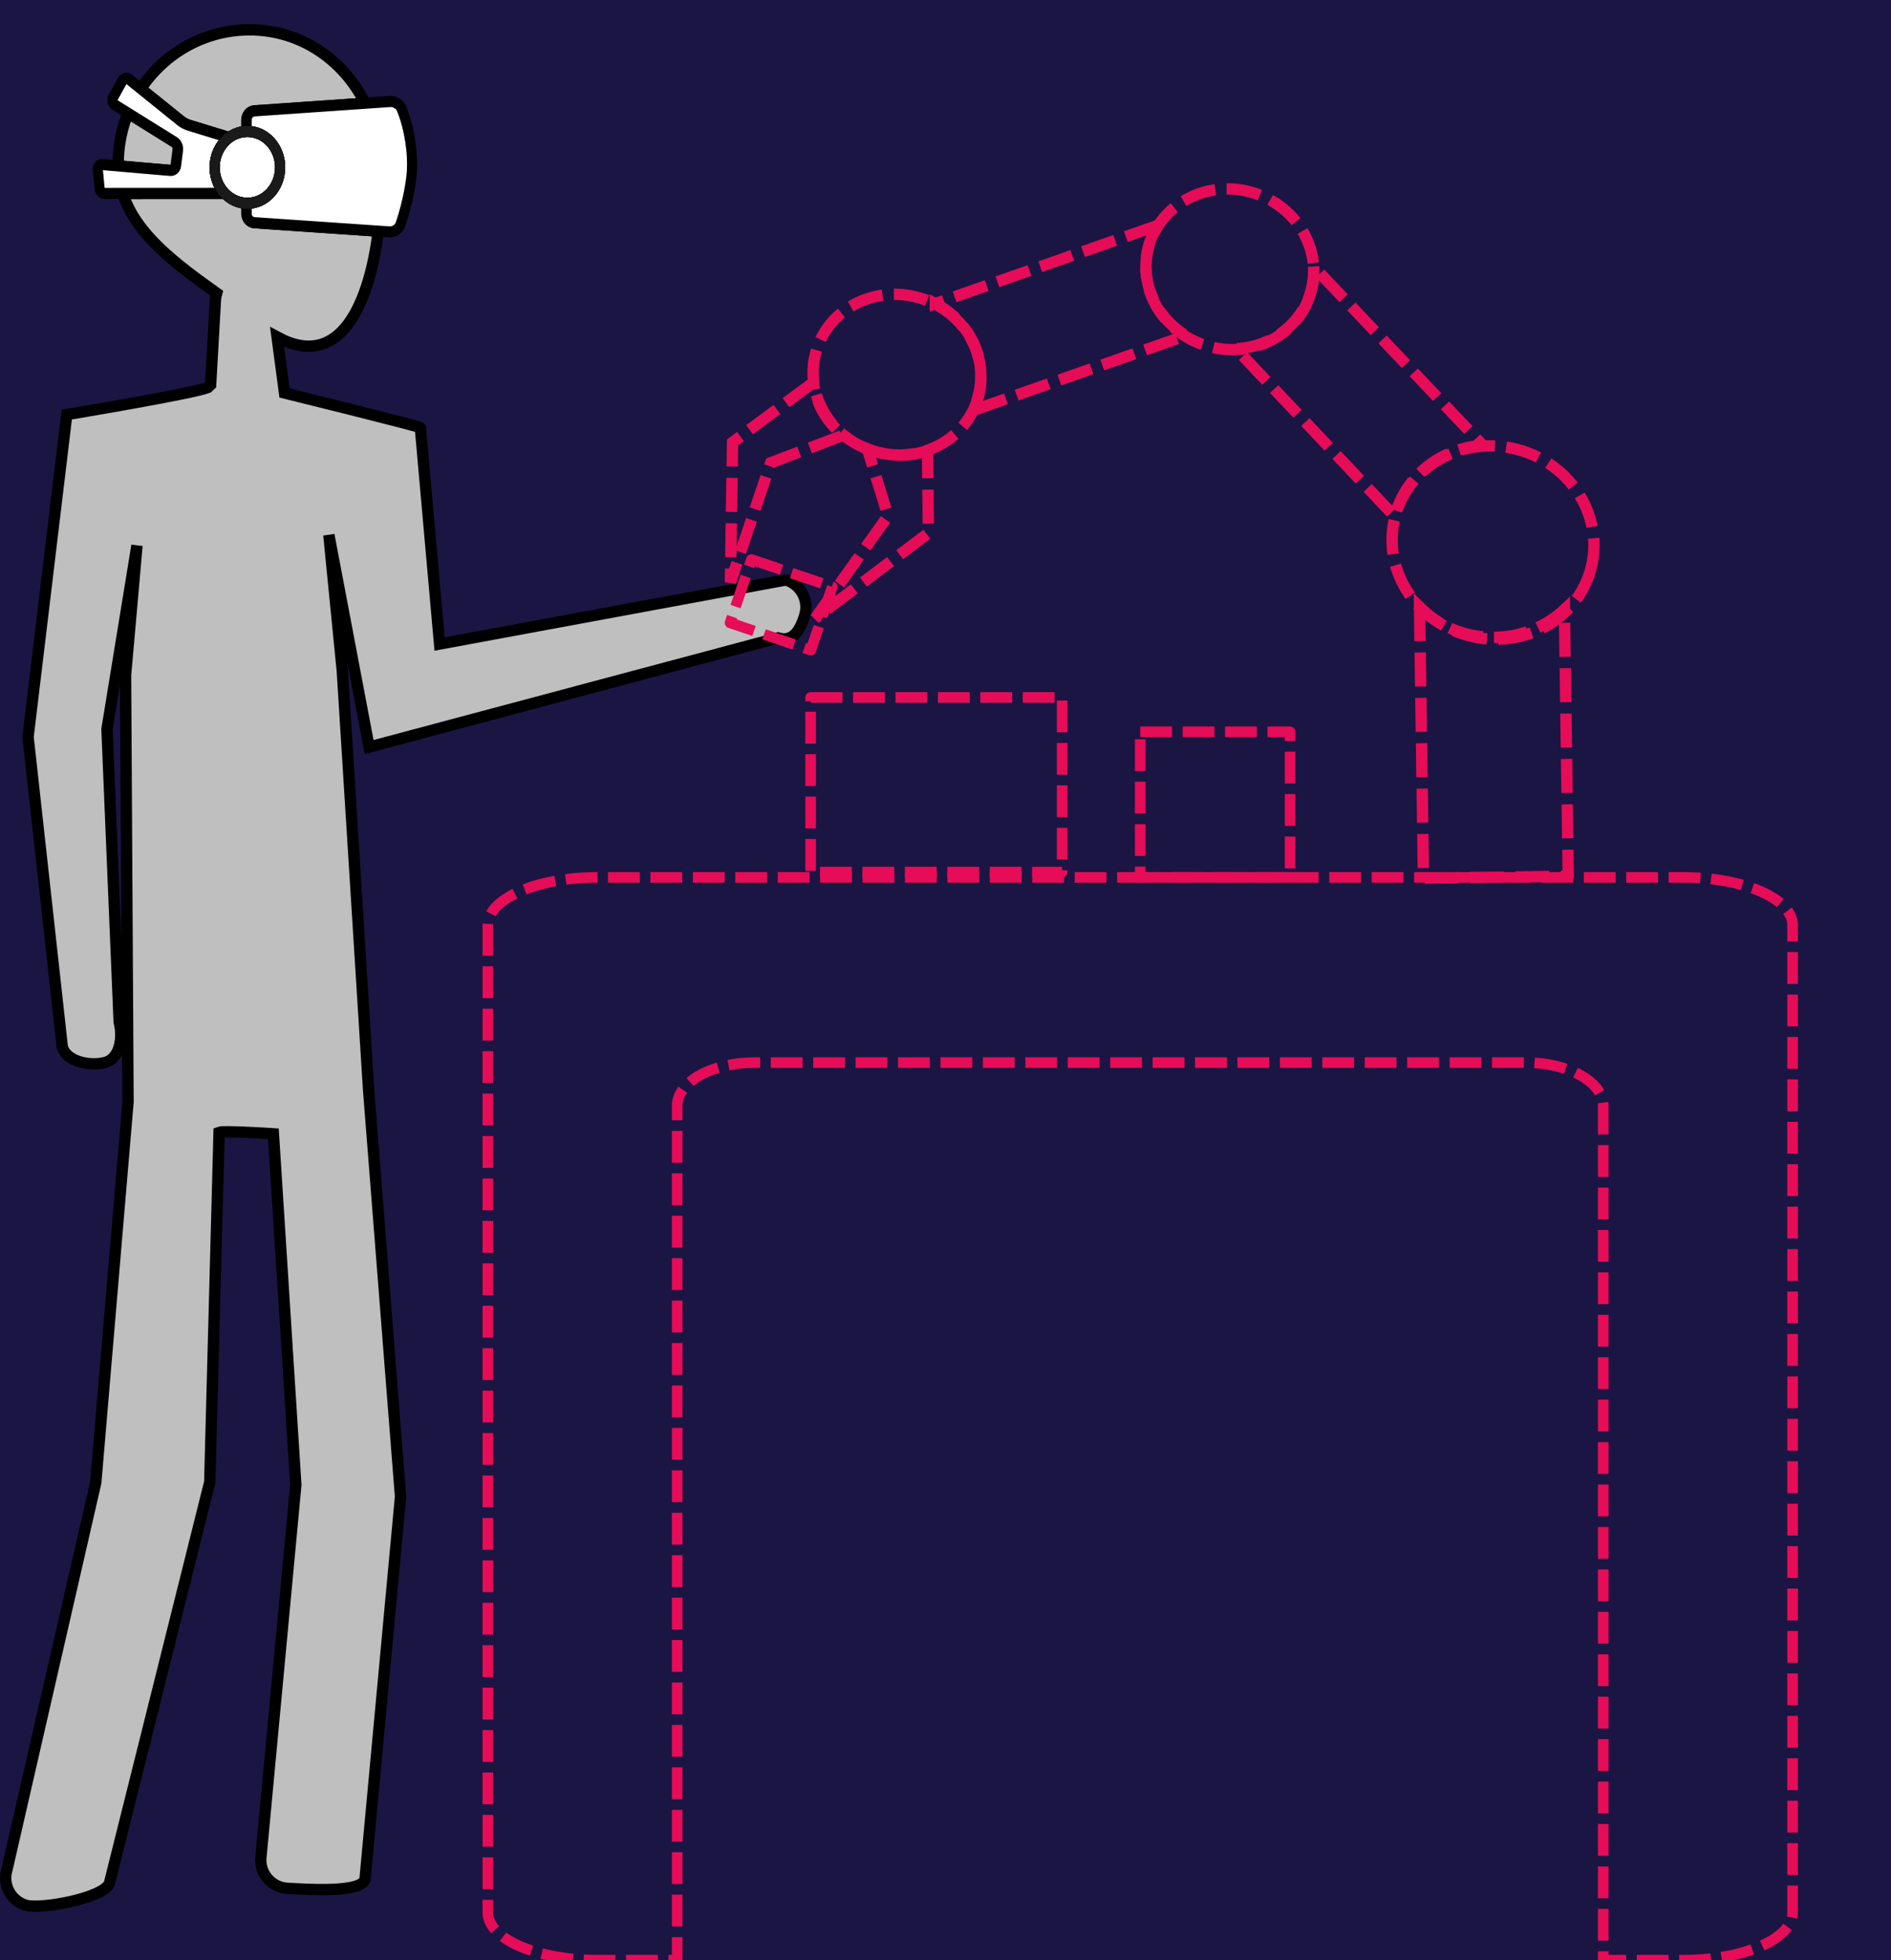 <?xml version="1.0" encoding="UTF-8" standalone="no"?>
<!-- Created with Inkscape (http://www.inkscape.org/) -->

<svg
   width="1111.458mm"
   height="1152.026mm"
   viewBox="0 0 333.385 333.385"
   version="1.1"
   id="svg5"
   sodipodi:docname="icon-2-human.svg"
   inkscape:version="1.2.2 (b0a8486541, 2022-12-01)"
   xml:space="preserve"
   inkscape:export-filename="icon-2-human.png"
   inkscape:export-xdpi="22.852863"
   inkscape:export-ydpi="22.852863"
   xmlns:inkscape="http://www.inkscape.org/namespaces/inkscape"
   xmlns:sodipodi="http://sodipodi.sourceforge.net/DTD/sodipodi-0.dtd"
   xmlns="http://www.w3.org/2000/svg"
   xmlns:svg="http://www.w3.org/2000/svg"><style
     id="style3879">
.headset { 
    fill:white;
  /*stroke-width:2px;*/
}
.robot { stroke-width:2px;    stroke:black;    fill:none; }
.stickman { fill:white;    stroke:black;    stroke-linecap:round;    stroke-width:2px; }
#headset,#g369 { fill:white;    stroke-width:4px; }
#stickman { /*stroke-width:10px !important;*/ }
* { /*fill:none;*/  /*stroke-width:2px;*/ }
</style><sodipodi:namedview
     id="namedview7"
     pagecolor="#ffffff"
     bordercolor="#666666"
     borderopacity="1.0"
     inkscape:showpageshadow="2"
     inkscape:pageopacity="0.0"
     inkscape:pagecheckerboard="0"
     inkscape:deskcolor="#d1d1d1"
     inkscape:document-units="mm"
     showgrid="false"
     inkscape:zoom="0.074331524"
     inkscape:cx="1533.6696"
     inkscape:cy="1735.4682"
     inkscape:window-width="1852"
     inkscape:window-height="1011"
     inkscape:window-x="0"
     inkscape:window-y="0"
     inkscape:window-maximized="1"
     inkscape:current-layer="layer3"
     style="" /><defs
     id="defs2"><inkscape:path-effect
       effect="bool_op"
       operand-path=""
       id="path-effect2010"
       is_visible="true"
       lpeversion="1.2"
       operation="diff"
       swap-operands="false"
       filltype-this="from-curve"
       filter=""
       filltype-operand="from-curve" /><inkscape:path-effect
       effect="fillet_chamfer"
       id="path-effect2006"
       is_visible="true"
       lpeversion="1"
       nodesatellites_param="F,0,0,1,0,2.381,0,1 @ F,0,0,1,0,2.381,0,1 @ F,0,0,1,0,2.381,0,1 @ F,0,0,1,0,2.381,0,1 @ F,0,0,1,0,2.381,0,1 @ F,0,0,1,0,2.381,0,1 @ F,0,0,1,0,2.381,0,1 @ F,0,0,1,0,2.381,0,1 @ F,0,0,1,0,2.381,0,1"
       unit="px"
       method="auto"
       mode="F"
       radius="9"
       chamfer_steps="1"
       flexible="false"
       use_knot_distance="true"
       apply_no_radius="true"
       apply_with_radius="true"
       only_selected="false"
       hide_knots="false" /><inkscape:path-effect
       effect="bool_op"
       operand-path=""
       id="path-effect1998"
       is_visible="true"
       lpeversion="1.2"
       operation="diff"
       swap-operands="false"
       filltype-this="from-curve"
       filter=""
       filltype-operand="from-curve" /><inkscape:path-effect
       effect="fillet_chamfer"
       id="path-effect1994"
       is_visible="true"
       lpeversion="1"
       nodesatellites_param="F,0,0,1,0,3.704,0,1 @ F,0,0,1,0,3.704,0,1 @ F,0,0,1,0,3.704,0,1 @ F,0,0,1,0,3.704,0,1 @ F,0,0,1,0,3.704,0,1"
       unit="px"
       method="auto"
       mode="F"
       radius="14"
       chamfer_steps="1"
       flexible="false"
       use_knot_distance="true"
       apply_no_radius="true"
       apply_with_radius="true"
       only_selected="false"
       hide_knots="false" /><inkscape:path-effect
       effect="bool_op"
       operand-path=""
       id="path-effect3965"
       is_visible="true"
       lpeversion="1.2"
       operation="union"
       swap-operands="false"
       filltype-this="from-curve"
       filter=""
       filltype-operand="from-curve" /><inkscape:path-effect
       effect="bool_op"
       operand-path="#circle3925"
       id="path-effect3953"
       is_visible="true"
       lpeversion="1.2"
       operation="diff"
       swap-operands="false"
       filltype-this="from-curve"
       filter=""
       filltype-operand="from-curve" /><inkscape:path-effect
       effect="bool_op"
       operand-path=""
       id="path-effect3927"
       is_visible="true"
       lpeversion="1.2"
       operation="diff"
       swap-operands="false"
       filltype-this="from-curve"
       filter=""
       filltype-operand="from-curve" /><filter
       id="selectable_hidder_filter"
       width="1.155"
       height="1.155"
       x="-0.077"
       y="-0.077"
       style="color-interpolation-filters:sRGB"
       inkscape:label="LPE boolean visibility"><feComposite
         id="boolops_hidder_primitive"
         result="composite1"
         operator="arithmetic"
         in2="SourceGraphic"
         in="BackgroundImage"
         k1="0"
         k2="0"
         k3="0"
         k4="0" /></filter><inkscape:path-effect
       effect="bool_op"
       operand-path="#path3762"
       id="path-effect3893"
       is_visible="true"
       lpeversion="1"
       operation="symdiff"
       swap-operands="false"
       filltype-this="from-curve"
       filter=""
       filltype-operand="from-curve" /><inkscape:path-effect
       effect="fillet_chamfer"
       id="path-effect3708"
       is_visible="true"
       lpeversion="1"
       nodesatellites_param="F,0,0,1,0,2.381,0,1 @ F,0,0,1,0,2.381,0,1 @ F,0,0,1,0,2.381,0,1 @ F,0,0,1,0,2.381,0,1 @ F,0,0,1,0,2.381,0,1 @ F,0,0,1,0,2.381,0,1 @ F,0,0,1,0,2.381,0,1 @ F,0,0,1,0,2.381,0,1 @ F,0,0,1,0,2.381,0,1"
       unit="px"
       method="auto"
       mode="F"
       radius="9"
       chamfer_steps="1"
       flexible="false"
       use_knot_distance="true"
       apply_no_radius="true"
       apply_with_radius="true"
       only_selected="false"
       hide_knots="false" /><inkscape:path-effect
       effect="fillet_chamfer"
       id="path-effect3651"
       is_visible="true"
       lpeversion="1"
       nodesatellites_param="F,0,0,1,0,3.704,0,1 @ F,0,0,1,0,3.704,0,1 @ F,0,0,1,0,3.704,0,1 @ F,0,0,1,0,3.704,0,1 @ F,0,0,1,0,3.704,0,1"
       unit="px"
       method="auto"
       mode="F"
       radius="14"
       chamfer_steps="1"
       flexible="false"
       use_knot_distance="true"
       apply_no_radius="true"
       apply_with_radius="true"
       only_selected="false"
       hide_knots="false" /></defs><g
     inkscape:groupmode="layer"
     id="layer7"
     inkscape:label="bg"
     sodipodi:insensitive="true"><rect
       style="fill:#1b1544;fill-opacity:1;stroke:none;stroke-width:1.87;stroke-linecap:butt;stroke-linejoin:round;stroke-dasharray:5.61, 1.87;stroke-dashoffset:0"
       id="rect3860"
       width="333.385"
       height="345.554"
       x="245.957"
       y="25.814"
       transform="translate(-245.957,-31.898)" /></g><g
     inkscape:label="Layer 1"
     inkscape:groupmode="layer"
     id="layer1"
     style="display:none"
     sodipodi:insensitive="true"
     transform="translate(-245.957,-31.898)"><path
       id="path3381"
       style="stroke:#000000;stroke-linecap:round;stroke-linejoin:round"
       d="m 98.101,22.342 c -34.209,0 -61.941,26.622 -61.941,59.463 0,20.097 20.724,32.201 20.724,49.857 v 65.181 c 0,2.521 2.192,4.551 4.915,4.551 h 54.842 c 2.723,0 4.915,-2.03 4.915,-4.551 v -33.991 c 12.903,7.697 25.363,14.195 31.027,9.375 12.8,-10.894 7.459,-72.709 7.459,-90.421 0,-32.84 -27.732,-59.463 -61.94,-59.463 z"
       sodipodi:nodetypes="ssssssscsss"
       inkscape:original-d="m 98.100989,22.341789 c -34.208784,0 -61.940922,26.622086 -61.940922,59.46252 0,20.096611 20.724316,32.200601 20.724316,49.856901 v 65.18104 c 0,2.52105 2.191956,4.55063 4.914946,4.55063 h 54.841611 c 2.72299,0 4.91495,-2.02958 4.91495,-4.55063 v -33.99121 c 12.90304,7.69717 25.36325,14.19452 31.02653,9.37462 12.79963,-10.89351 7.45897,-72.708716 7.45897,-90.421351 0,-32.840435 -27.73162,-59.462522 -61.940401,-59.46252 z"
       inkscape:path-effect="#path-effect3965"
       class="UnoptimicedTransforms" /></g><g
     inkscape:groupmode="layer"
     id="layer3"
     inkscape:label="stickman"
     transform="translate(-245.957,-31.898)"><path
       id="path4027"
       style="color:#000000;fill:#bfbfbf;-inkscape-stroke:none"
       class="stickman"
       inkscape:transform-center-x="11.858613"
       inkscape:transform-center-y="63.074254"
       d="m 289.959,31.073 c -7.975,0 -15.009,4.115 -19.177,10.378 l 6.964,5.615 c 0.47,0.379 0.999,0.66 1.561,0.832 l 7.07,2.167 c -1.537,1.137 -2.547,3.064 -2.547,5.25 0,1.809 0.692,3.441 1.801,4.595 l -18.033,0.009 c 2.359,7.346 9.524,12.527 16.552,17.577 -0.106,0.372 -0.181,0.758 -0.216,1.157 l -0.845,15.006 -0.499,0.474 c -2.564,1.054 -24.862,4.765 -24.862,4.765 l -6.825,56.819 6.029,54.599 c 0.697,2.672 4.871,3.499 7.543,2.802 2.672,-0.696 3.192,-4.458 2.495,-7.131 l -2.151,-51.614 5.287,-32.393 -2.016,22.853 0.438,75.23 -5.686,67.088 -15.665,68.274 c -0.81,2.64 0.675,5.437 3.315,6.247 2.64,0.808 13.968,-1.294 14.778,-3.934 l 17.665,-70.634 1.647,-61.685 c 0.697,-0.28 8.527,0.201 9.573,0.267 l 3.955,61.894 -6.179,65.904 c -0.127,2.758 2.005,5.097 4.763,5.224 2.759,0.128 13.507,0.964 13.635,-1.795 l 6.242,-67.275 -5.628,-71.672 -4.637,-73.882 -2.37,-23.961 7.097,37.39 72.078,-19.246 c 2.64,0.81 3.906,-1.33 4.716,-3.97 0.809,-2.641 -0.675,-5.438 -3.316,-6.246 l -61.054,11.293 -3.39,-38.139 c -0.15,-0.245 -23.947,-6.116 -23.947,-6.116 l -1.313,-9.87 c 11.269,6.128 16.307,-6.177 17.844,-18.662 l -21.808,-1.488 c -0.769,-0.052 -1.369,-0.751 -1.369,-1.596 v -1.828 c 0.043,0.001 0.087,0.002 0.131,0.002 3.189,0 5.775,-2.835 5.775,-6.332 0,-3.497 -2.586,-6.33 -5.775,-6.33 -0.044,0 -0.087,4.41e-4 -0.131,0.002 v -2.033 c 0,-0.845 0.6,-1.545 1.369,-1.598 l 19.501,-1.344 c -3.864,-7.673 -11.369,-12.94 -20.384,-12.94 z m -21.436,14.667 c -1.115,2.77 -1.732,5.804 -1.732,8.985 0,0.113 0.004,0.225 0.006,0.337 l 9.228,0.794 c 0.493,0.042 0.931,-0.345 0.998,-0.883 l 0.336,-2.707 c 0.072,-0.579 -0.185,-1.145 -0.648,-1.433 z"
       sodipodi:nodetypes="cccccsccccccccccccccccccccccccccccccccccccccccscssscsccscsccccccs" /></g><g
     inkscape:groupmode="layer"
     id="layer2"
     inkscape:label="headset"
     transform="translate(-245.957,-31.898)"><g
       id="g369"
       transform="translate(-2.0565218e-6)"
       style="stroke-dasharray:none"
       class="headset"><path
         id="rect3705"
         style="stroke:#000000;stroke-linecap:round;stroke-linejoin:round;stroke-width:4.823;stroke-dasharray:none"
         d="m 95.928,70.67 -19.092,-5.339 c -1.516,-0.424 -2.946,-1.117 -4.214,-2.049 L 48.234,45.347 c -0.515,-0.379 -1.138,-0.495 -1.714,-0.38 -0.576,0.115 -1.109,0.458 -1.44,1.005 l -4.42,7.303 c -0.675,1.115 -0.296,2.57 0.839,3.214 l 28.328,16.073 c 1.251,0.71 1.945,2.106 1.751,3.531 l -0.907,6.668 c -0.18,1.324 -1.363,2.279 -2.695,2.174 L 35.507,82.385 c -1.236,-0.097 -2.257,0.951 -2.131,2.184 l 0.817,8.01 c 0.138,1.345 1.274,2.368 2.627,2.367 l 57.093,-0.027 c -2.995,-2.842 -4.862,-6.862 -4.862,-11.317 0,-5.385 2.727,-10.131 6.877,-12.932 z"
         sodipodi:nodetypes="cccccccccc"
         inkscape:original-d="m 46.315609,43.936002 28.226492,20.753985 34.844409,9.741903 1.9676,20.477248 -76.915356,0.03687 -1.305597,-12.748019 37.21664,2.922005 1.547724,-11.385237 -32.471832,-18.420498 z"
         inkscape:path-effect="#path-effect3708;#path-effect3953"
         class="UnoptimicedTransforms  headset "
         transform="matrix(0.37,0,0,0.406,250.853,21.375)" /><path
         id="rect3646"
         style="stroke:#000000;stroke-linecap:round;stroke-linejoin:round;stroke-dasharray:none;stroke-width:4.823"
         d="m 107.984,59.072 64.757,-4.07 c 2.042,-0.128 4.513,1.215 5.349,3.082 2.981,6.657 4.463,14.131 4.912,20.515 0.144,2.04 0.165,5.363 -0.022,7.399 -0.63,6.827 -2.892,15.773 -5.432,22.448 -0.728,1.912 -3.075,3.318 -5.116,3.191 l -64.448,-4.008 a 3.942,3.942 46.779 0 1 -3.697,-3.934 V 63.009 a 3.944,3.944 133.202 0 1 3.697,-3.936 z"
         sodipodi:nodetypes="cczccc"
         inkscape:original-d="m 104.28746,59.304386 72.15091,-4.534361 c 4.80386,8.668819 6.64045,19.484689 6.7146,27.529508 0.0742,8.044819 -3.4466,21.725127 -7.02397,29.567797 l -71.84154,-4.46808 z"
         inkscape:path-effect="#path-effect3651;#path-effect3927"
         class="UnoptimicedTransforms  headset "
         transform="matrix(0.37,0,0,0.406,250.853,21.375)" /><circle
         style="display:inline;stroke:#000000;stroke-linecap:round;stroke-linejoin:round;stroke-width:4.823;stroke-dasharray:none"
         id="path3762"
         cx="104.644"
         cy="83.604"
         r="15.595"
         class="UnoptimicedTransforms  headset "
         transform="matrix(0.37,0,0,0.406,250.853,21.375)" /><circle
         style="display:inline;fill:none;stroke:#000000;stroke-linecap:round;stroke-linejoin:round;filter:url(#selectable_hidder_filter);stroke-width:4.823;stroke-dasharray:none"
         id="circle3925"
         cx="104.644"
         cy="83.604"
         r="15.595"
         class="UnoptimicedTransforms"
         transform="matrix(0.37,0,0,0.406,250.853,21.375)" /><circle
         style="display:inline;fill:none;stroke:#000000;stroke-linecap:round;stroke-linejoin:round;stroke-width:4.823;stroke-dasharray:none"
         id="circle1990"
         cx="104.644"
         cy="83.604"
         r="15.595"
         transform="matrix(0.37,0,0,0.406,250.853,21.375)" /><circle
         style="display:inline;fill:none;stroke:#1a1a1a;stroke-linecap:round;stroke-linejoin:round;stroke-width:4.823;stroke-dasharray:none"
         id="circle2002"
         cx="104.644"
         cy="83.604"
         r="15.595"
         transform="matrix(0.37,0,0,0.406,250.853,21.375)" /></g></g><g
     inkscape:groupmode="layer"
     id="layer5"
     inkscape:label="robot"
     transform="translate(-245.957,-31.898)"
     style="fill:#e60c57;fill-opacity:1"><path
       id="rect1412"
       inkscape:transform-center-x="0.31554309"
       inkscape:transform-center-y="-70.59102"
       d="m 496.225,132.836 0.687,47.773 c 1.2e-4,0.008 0.006,0.014 0.015,0.014 l 25.498,-0.331 c 0.008,-1e-4 0.015,-0.007 0.015,-0.015 l -0.676,-47.007 a 17.859,16.972 1.6460293e-6 0 1 -12.314,4.905 17.859,16.972 1.6460293e-6 0 1 -13.225,-5.339 z"
       class="robot"
       style="stroke-dasharray:6, 2;stroke-dashoffset:0;fill:#e6e6e6;fill-opacity:0;stroke:#e60c57;stroke-opacity:1" /><path
       id="rect1414"
       inkscape:transform-center-x="23.200241"
       inkscape:transform-center-y="-26.235849"
       d="m 477.538,72.793 a 14.847,14.109 15.738 0 1 -0.422,4.187 14.847,14.109 15.738 0 1 -13.263,10.307 l 28.009,29.591 a 17.859,16.972 15.738 0 1 0.043,-0.194 17.859,16.972 15.738 0 1 15.477,-12.362 z"
       class="robot"
       style="stroke-dasharray:6, 2;stroke-dashoffset:0;fill:#e6e6e6;fill-opacity:0;stroke:#e60c57;stroke-opacity:1" /><ellipse
       id="path1568"
       transform="matrix(0.966,0.259,-0.257,0.966,0,0)"
       inkscape:transform-center-x="-0.33804148"
       inkscape:transform-center-y="0.23345002"
       class="robot"
       cy="-14.552"
       cx="523.225"
       rx="17.858"
       ry="16.972"
       style="stroke-dasharray:6, 2;stroke-dashoffset:0;fill:#e6e6e6;fill-opacity:0;stroke:#e60c57;stroke-opacity:1" /><path
       id="rect1638"
       inkscape:transform-center-x="75.882211"
       inkscape:transform-center-y="-39.20469"
       d="m 450.102,65.535 -39.244,13.804 a 14.847,14.109 15.738 0 1 7.576,16.244 14.847,14.109 15.738 0 1 -1,2.616 l 37.58,-13.219 a 14.847,14.109 15.738 0 1 -6.579,-15.682 14.847,14.109 15.738 0 1 1.668,-3.763 z"
       class="robot"
       style="stroke-dasharray:6, 2;stroke-dashoffset:0;fill:#e6e6e6;fill-opacity:0;stroke:#e60c57;stroke-opacity:1" /><ellipse
       id="circle1636"
       cx="466.01"
       cy="-49.079"
       transform="matrix(0.966,0.259,-0.257,0.966,0,0)"
       inkscape:transform-center-x="46.042998"
       inkscape:transform-center-y="-47.932731"
       class="robot"
       rx="14.847"
       ry="14.109"
       style="stroke-dasharray:6, 2;stroke-dashoffset:0;fill:#e6e6e6;fill-opacity:0;stroke:#e60c57;stroke-opacity:1" /><path
       id="path1642"
       d="m 409.486,105.253 a 14.847,14.109 23.115 0 1 -10.616,-0.328 l 3.649,11.828 -12.832,18.054 19.945,-15.016 z"
       inkscape:transform-center-x="3.7881286"
       inkscape:transform-center-y="27.944911"
       class="robot"
       style="stroke-dasharray:6, 2;stroke-dashoffset:0;fill:#e6e6e6;fill-opacity:0;stroke:#e60c57;stroke-opacity:1" /><path
       id="path1644"
       d="m 389.357,93.233 -14.248,10.556 -0.38,24.662 7.112,-21.057 12.789,-4.855 a 14.109,14.847 88.824 0 1 -5.273,-9.306 z"
       class="robot"
       inkscape:transform-center-x="19.203076"
       inkscape:transform-center-y="19.210429"
       style="stroke-dasharray:6, 2;stroke-dashoffset:0;fill:#e6e6e6;fill-opacity:0;stroke:#e60c57;stroke-opacity:1" /><ellipse
       id="circle1640"
       cx="414.092"
       cy="-15.927"
       transform="matrix(0.966,0.259,-0.257,0.966,0,0)"
       inkscape:transform-center-x="104.72538"
       inkscape:transform-center-y="-29.329635"
       class="robot"
       rx="14.847"
       ry="14.109"
       style="stroke-dasharray:6, 2;stroke-dashoffset:0;fill:#e6e6e6;fill-opacity:0;stroke:#e60c57;stroke-opacity:1" /></g><g
     inkscape:groupmode="layer"
     id="layer6"
     inkscape:label="table"
     transform="translate(-245.957,-31.898)"><path
       id="rect986"
       style="fill:#e6e6e6;stroke:#e60c57;stroke-width:1.87;stroke-linecap:butt;stroke-linejoin:round;stroke-dasharray:5.61, 1.87;stroke-dashoffset:0;fill-opacity:0;stroke-opacity:1"
       d="M 351.3 180.486 C 340.586 180.486 331.961 184.24 331.961 188.903 L 331.961 362.951 C 331.961 367.614 340.586 371.368 351.3 371.368 L 365.347 371.368 L 365.347 220.762 C 365.347 216.534 371.469 213.131 379.073 213.131 L 514.883 213.131 C 522.487 213.131 528.609 216.534 528.609 220.762 L 528.609 371.368 L 542.653 371.368 C 553.367 371.368 561.993 367.614 561.993 362.951 L 561.993 188.903 C 561.993 184.24 553.367 180.486 542.653 180.486 L 351.3 180.486 z " /><rect
       style="fill:#e6e6e6;stroke:#e60c57;stroke-width:1.87;stroke-linecap:butt;stroke-linejoin:round;stroke-dasharray:5.61, 1.87;stroke-dashoffset:0;fill-opacity:0;stroke-opacity:1"
       id="rect2934"
       width="44.343"
       height="30.781"
       x="388.871"
       y="148.767" /><rect
       style="fill:#e6e6e6;stroke:#e60c57;stroke-width:1.87;stroke-linecap:butt;stroke-linejoin:round;stroke-dasharray:5.61, 1.87;stroke-dashoffset:0;fill-opacity:0;stroke-opacity:1"
       id="rect2936"
       width="26.422"
       height="25.658"
       x="446.978"
       y="154.825" /><rect
       style="fill:#e6e6e6;stroke:#e60c57;stroke-width:1.87;stroke-linecap:butt;stroke-linejoin:round;stroke-dasharray:5.61, 1.87;stroke-dashoffset:0;fill-opacity:0;stroke-opacity:1"
       id="rect2938"
       width="15.034"
       height="11.785"
       x="398.362"
       y="-3.249"
       transform="rotate(18.671)" /></g></svg>
